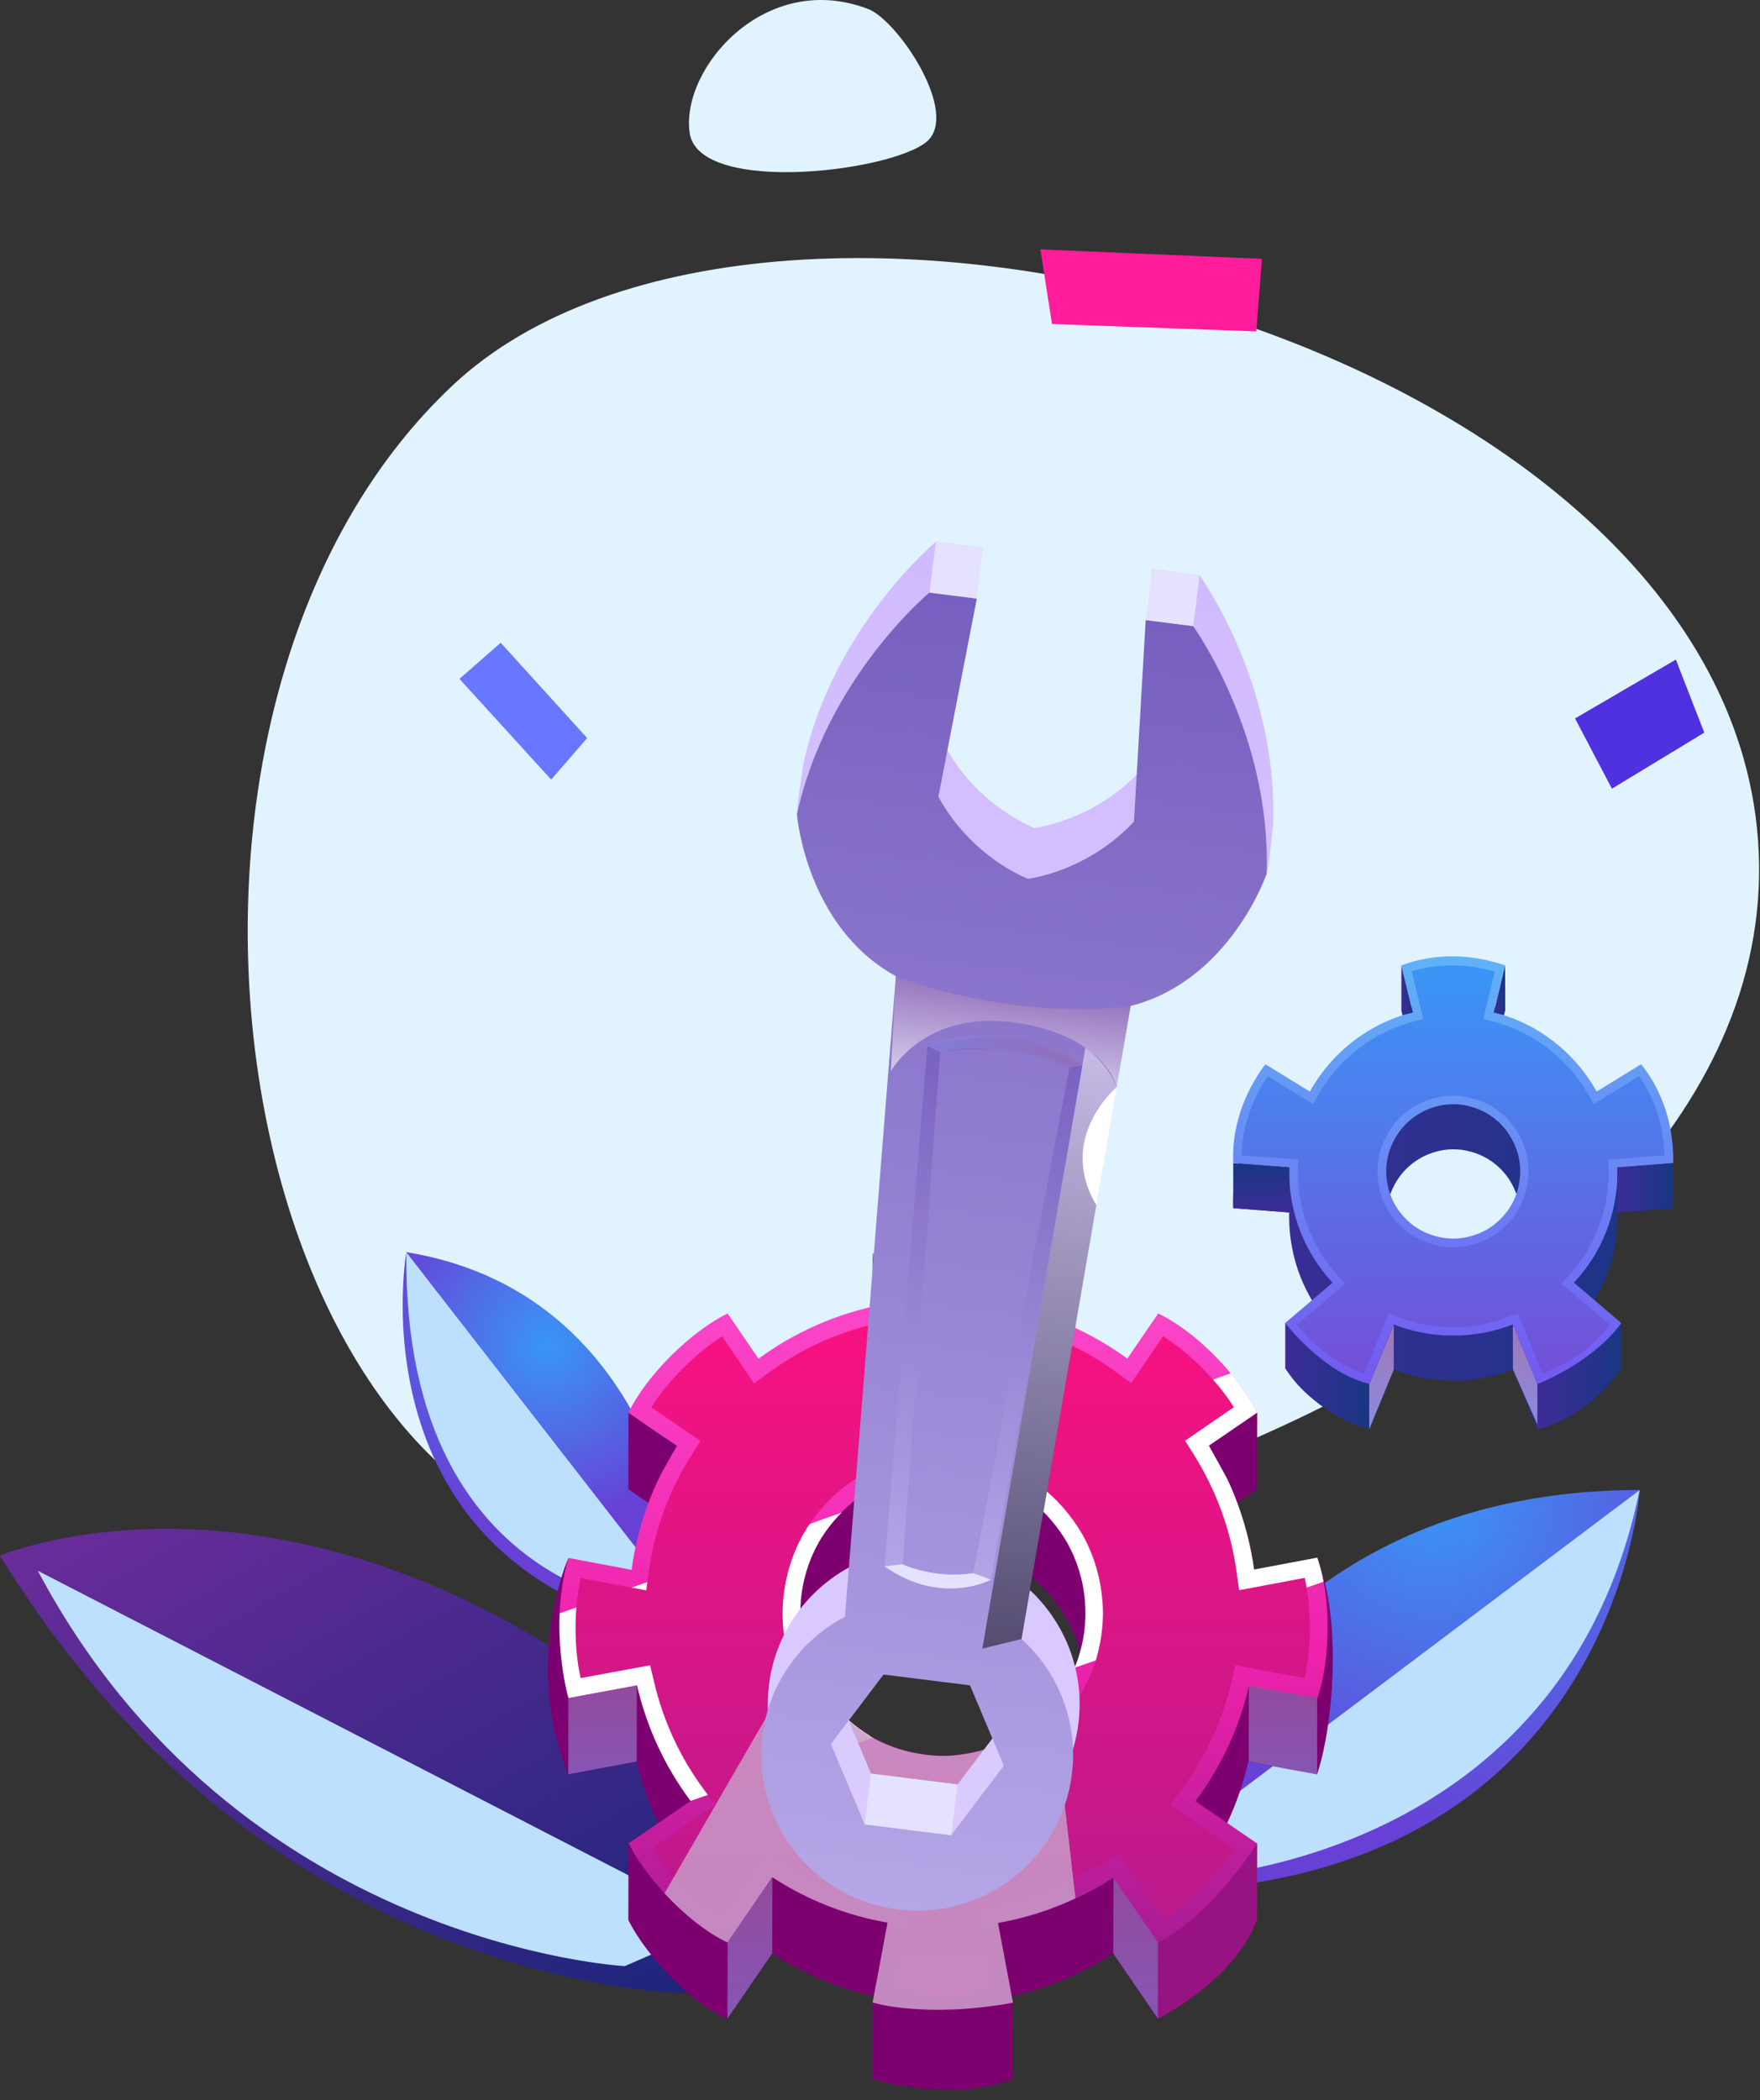 <svg width="114" height="136" viewBox="0 0 114 136" fill="none" xmlns="http://www.w3.org/2000/svg">
<rect x="0" y="0" width="114" height="136" fill="#333333" stroke="none"/>
<g clip-path="url(#clip0_1339_3470)">
<path d="M31.27 97.06C13.13 84.69 9.67 43.48 29.28 24.99C50 5.45 113.51 22.39 113.94 55.99C114.36 89.59 49.66 109.61 31.27 97.06Z" fill="#E1F3FF"/>
<path d="M72.71 121.69C72.71 121.69 78.26 96.49 106.21 96.48C106.21 96.48 104.58 121.27 75.97 122.44L72.71 121.69Z" fill="url(#paint0_radial_1339_3470)"/>
<path d="M106.2 96.49L72.7 121.7L76.97 121.58C76.97 121.57 101.21 120.72 106.2 96.49Z" fill="#BDE0FF"/>
<path d="M45.91 129.1C45.91 129.1 18.03 130.08 0 100.73C0 100.73 24.91 90.16 52.63 121.24L45.91 129.1Z" fill="url(#paint1_linear_1339_3470)"/>
<path d="M2.45 101.71L46.78 124.56L40.47 127.31C40.46 127.31 15.33 125.98 2.45 101.71Z" fill="#BDE0FF"/>
<path d="M44.85 105.94C44.85 105.94 44.73 84.09 26.32 81.08C26.32 81.09 22.57 102.24 44.85 105.94Z" fill="url(#paint2_radial_1339_3470)"/>
<path d="M26.32 81.09L44.43 104.39C44.43 104.39 26.08 104.49 26.32 81.09Z" fill="#BDE0FF"/>
<path d="M67.39 16.15L81.74 16.76L81.37 21.46L68.14 20.98L67.39 16.15Z" fill="#FF1D9C"/>
<path d="M29.76 43.96L35.7 50.48L38.03 47.79L32.43 41.62L29.76 43.96Z" fill="#6877FF"/>
<path d="M104.77 78.78C104.77 78.69 104.77 78.6 104.76 78.51L108.38 78.23C108.42 75.8 107.69 73.56 106.3 71.83L103.42 73.6C102.02 71.08 99.61 69.18 96.75 68.47L97.49 65.43C95.2 64.65 92.84 64.65 90.77 65.43L91.51 68.47C88.64 69.19 86.25 71.08 84.84 73.6L81.96 71.83C80.51 73.77 79.78 76.02 79.88 78.23L83.51 78.51C83.5 78.6 83.5 78.69 83.5 78.78C83.5 81.56 84.56 84.09 86.31 85.98L83.24 88.59C84.64 90.57 86.54 91.96 88.68 92.54L90.27 88.68C91.46 89.15 92.77 89.4 94.13 89.4C95.5 89.4 96.8 89.15 97.99 88.68L99.58 92.54C101.89 91.82 103.8 90.44 105.02 88.59L101.95 85.98C103.71 84.08 104.77 81.56 104.77 78.78ZM95.59 82.86C95.13 83.03 94.64 83.12 94.13 83.12C93.62 83.12 93.13 83.03 92.68 82.86C92.09 82.66 91.56 82.33 91.12 81.89C90.35 81.15 89.86 80.13 89.81 78.99C89.8 78.92 89.8 78.84 89.8 78.77C89.8 78.1 89.95 77.47 90.23 76.91C90.76 75.78 91.77 74.91 93 74.58C93.36 74.47 93.74 74.42 94.14 74.42C94.53 74.42 94.92 74.47 95.28 74.58C96.51 74.91 97.52 75.77 98.05 76.91C98.33 77.48 98.48 78.1 98.48 78.77C98.48 78.84 98.48 78.92 98.47 78.99C98.42 80.13 97.93 81.15 97.16 81.89C96.72 82.32 96.18 82.66 95.59 82.86Z" fill="url(#paint3_linear_1339_3470)"/>
<path d="M104.77 75.86C104.77 75.77 104.77 75.68 104.76 75.59L108.38 75.31C108.42 72.88 107.69 70.64 106.3 68.91L103.42 70.68C102.02 68.16 99.61 66.26 96.75 65.55L97.49 62.51C95.2 61.73 92.84 61.73 90.77 62.51L91.51 65.55C88.64 66.27 86.25 68.16 84.84 70.68L81.96 68.91C80.51 70.85 79.78 73.1 79.88 75.31L83.51 75.59C83.5 75.68 83.5 75.77 83.5 75.86C83.5 78.64 84.56 81.17 86.31 83.06L83.24 85.67C84.64 87.65 86.54 89.04 88.68 89.62L90.27 85.76C91.46 86.23 92.77 86.48 94.13 86.48C95.5 86.48 96.8 86.23 97.99 85.76L99.58 89.62C101.89 88.9 103.8 87.52 105.02 85.67L101.95 83.06C103.71 81.17 104.77 78.64 104.77 75.86ZM95.59 79.94C95.13 80.11 94.64 80.2 94.13 80.2C93.62 80.2 93.13 80.11 92.67 79.94C92.08 79.74 91.55 79.41 91.11 78.97C90.34 78.23 89.85 77.21 89.8 76.07C89.79 76 89.79 75.92 89.79 75.85C89.79 75.18 89.94 74.55 90.22 73.99C90.75 72.86 91.76 71.99 92.99 71.66C93.35 71.55 93.73 71.5 94.13 71.5C94.52 71.5 94.91 71.55 95.27 71.66C96.5 71.99 97.51 72.85 98.04 73.99C98.32 74.56 98.47 75.18 98.47 75.85C98.47 75.92 98.47 76 98.46 76.07C98.41 77.21 97.92 78.23 97.15 78.97C96.71 79.41 96.18 79.74 95.59 79.94Z" fill="url(#paint4_linear_1339_3470)"/>
<path d="M88.36 88.94C86.68 88.37 85.19 87.29 84.01 85.77L87.13 83.12L86.73 82.69C85.01 80.84 84.06 78.41 84.06 75.87C84.06 75.8 84.06 75.72 84.07 75.65L84.11 75.09L80.43 74.81C80.46 73.06 81.04 71.27 82.11 69.69L85.05 71.49L85.34 70.98C86.69 68.56 88.99 66.79 91.65 66.12L92.19 65.98L91.44 62.9C92.27 62.64 93.15 62.51 94.05 62.51C94.97 62.51 95.9 62.64 96.82 62.91L96.08 65.98L96.62 66.12C99.29 66.79 101.59 68.56 102.94 70.98L103.23 71.49L106.17 69.68C107.18 71.12 107.76 72.9 107.82 74.81L104.16 75.09L104.2 75.65C104.21 75.72 104.21 75.8 104.21 75.87C104.21 78.41 103.26 80.83 101.54 82.69L101.14 83.12L104.27 85.78C103.21 87.2 101.72 88.28 99.91 88.93L98.31 85.05L97.79 85.25C96.63 85.7 95.4 85.94 94.13 85.94C92.86 85.94 91.64 85.71 90.48 85.25L89.96 85.05L88.36 88.94ZM94.13 70.95C93.67 70.95 93.23 71.01 92.82 71.13C91.45 71.5 90.31 72.46 89.7 73.76C89.39 74.4 89.22 75.11 89.22 75.86C89.22 75.96 89.22 76.07 89.24 76.17C89.29 77.35 89.81 78.51 90.71 79.38C91.21 79.87 91.83 80.25 92.48 80.47C92.98 80.66 93.53 80.76 94.11 80.76C94.68 80.76 95.24 80.66 95.76 80.46C96.4 80.25 97.01 79.87 97.52 79.37C98.41 78.51 98.94 77.35 99 76.1C99.01 76.08 99.01 75.96 99.01 75.86C99.01 75.11 98.85 74.4 98.53 73.75C97.93 72.46 96.79 71.5 95.4 71.13C95.03 71.01 94.59 70.95 94.13 70.95Z" fill="url(#paint5_linear_1339_3470)"/>
<path d="M105.02 85.67V88.59C105.02 88.59 103.09 91.72 99.58 92.54V89.62C99.58 89.62 103.11 88.28 105.02 85.67Z" fill="url(#paint6_linear_1339_3470)"/>
<path d="M88.69 89.62V92.54C88.69 92.54 85.06 91.52 83.25 88.59V85.67C83.25 85.67 85.64 88.85 88.69 89.62Z" fill="url(#paint7_linear_1339_3470)"/>
<path d="M108.38 75.32L108.39 78.23L104.77 78.51L104.76 75.6L108.38 75.32Z" fill="url(#paint8_linear_1339_3470)"/>
<path d="M97.21 65.68L97.5 65.44L97.49 62.52L96.76 65.56L97.21 65.68Z" fill="url(#paint9_linear_1339_3470)"/>
<path d="M90.77 62.52V65.44L91.06 65.68L91.51 65.56L90.77 62.52Z" fill="url(#paint10_linear_1339_3470)"/>
<path d="M79.88 75.32V78.23L83.51 78.51V75.6L79.88 75.32Z" fill="url(#paint11_linear_1339_3470)"/>
<path d="M88.69 92.54V89.62L90.28 85.77V88.68L88.69 92.54Z" fill="url(#paint12_linear_1339_3470)"/>
<path d="M98 88.68L97.99 85.77L99.58 89.62V92.24L98 88.68Z" fill="url(#paint13_linear_1339_3470)"/>
<path d="M110.39 47.44L104.41 51.07L102.02 46.52L108.55 42.71L110.39 47.44Z" fill="#4F31E0"/>
<path d="M56.25 0.59C49.58 -1.98 44.08 4.43 44.67 8.6C45.26 12.77 58.56 11.03 60.23 8.97C61.91 6.9 58.08 1.3 56.25 0.59Z" fill="#E1F3FF"/>
<path d="M85.31 114.89C86.29 112.01 87 105.14 85.32 100.88L81.22 106.57C80.82 103.65 79.8 100.93 78.3 98.55L81.42 96.41C80.31 94.1 77.49 91.16 75 89.98L73 92.9C70.66 91.19 67.93 89.98 64.98 89.41L65.6 86.1C63.18 85.26 59.12 85.17 56.51 86.1L57.13 89.41C54.18 89.99 51.45 91.2 49.11 92.92L47.11 89.99C44.81 91.11 41.87 93.93 40.69 96.42L43.82 98.56C42.31 100.95 41.29 103.66 40.89 106.58L36.8 105.81C35.97 108.23 35.88 112.29 36.8 114.9L41.24 114.07C41.88 116.82 43.08 119.36 44.72 121.55L40.69 124.3C41.81 126.6 44.62 129.54 47.11 130.72L50.01 126.49C52.24 127.94 54.77 128.95 57.48 129.43L56.51 134.61C58.93 135.44 63 135.53 65.6 134.61L64.63 129.44C67.35 128.96 69.88 127.94 72.11 126.5L74.99 130.72C77.3 129.6 80.24 126.79 81.41 124.3L77.39 121.55C79.02 119.36 80.23 116.82 80.86 114.07L85.31 114.89ZM68.22 115.24C67.54 116.05 66.74 116.75 65.83 117.3C64.85 117.89 63.76 118.3 62.58 118.49C62.08 118.58 61.58 118.62 61.06 118.62C60.54 118.62 60.03 118.58 59.53 118.49C58.35 118.3 57.27 117.89 56.29 117.31C55.38 116.76 54.57 116.06 53.89 115.24C53.12 114.3 52.54 113.2 52.18 112C51.94 111.17 51.8 110.29 51.8 109.38C51.8 109.12 51.81 108.86 51.83 108.61C51.94 107.23 52.35 105.95 52.98 104.82C53.59 103.75 54.41 102.81 55.38 102.06C56.47 101.22 57.76 100.61 59.17 100.32C59.77 100.2 60.4 100.13 61.04 100.13C61.68 100.13 62.3 100.2 62.91 100.32C64.31 100.61 65.61 101.22 66.69 102.06C67.66 102.81 68.48 103.76 69.09 104.82C69.72 105.95 70.13 107.24 70.24 108.61C70.26 108.85 70.27 109.12 70.27 109.38C70.27 110.29 70.14 111.17 69.89 112C69.57 113.2 68.99 114.3 68.22 115.24Z" fill="#7C006F"/>
<path d="M85.33 109.96C86.02 107.99 86.2 104.91 85.74 102.44C85.64 101.88 85.5 101.36 85.33 100.88L81.24 101.65C80.83 98.73 79.82 96.01 78.32 93.62L81.43 91.49C81.05 90.68 80.45 89.8 79.73 88.94C78.4 87.34 76.64 85.82 75.02 85.05L73.02 87.97C70.67 86.26 67.95 85.05 65 84.47L65.62 81.17C63.2 80.32 59.14 80.23 56.53 81.17L57.15 84.47C54.21 85.05 51.48 86.25 49.13 87.98L47.13 85.05C44.83 86.17 41.9 88.99 40.7 91.49L43.84 93.62C42.33 96.01 41.3 98.73 40.91 101.65L36.82 100.88C36.47 101.88 36.26 103.16 36.19 104.5C36.09 106.41 36.28 108.44 36.82 109.96L41.26 109.14C41.9 111.89 43.1 114.43 44.73 116.62L40.7 119.37C41.21 120.38 42.04 121.55 43.05 122.61C44.28 123.94 45.76 125.14 47.13 125.79L50.03 121.56C52.25 123.01 54.79 124.03 57.5 124.5L56.53 129.68C58.95 130.51 63.03 130.6 65.62 129.68L64.65 124.52C66.42 124.22 68.1 123.67 69.68 122.93C70.53 122.54 71.35 122.08 72.13 121.58L75.02 125.8C77.33 124.68 80.26 121.88 81.44 119.38L77.43 116.63C79.07 114.44 80.27 111.91 80.9 109.15L85.33 109.96ZM68.23 110.32C67.55 111.13 66.75 111.83 65.84 112.38C64.87 112.97 63.76 113.37 62.59 113.56C62.09 113.65 61.6 113.7 61.07 113.7C60.55 113.7 60.04 113.65 59.55 113.56C58.47 113.38 57.46 113.03 56.55 112.52C56.46 112.47 56.38 112.43 56.3 112.38C55.4 111.83 54.59 111.13 53.91 110.31C53.14 109.36 52.56 108.27 52.2 107.07C52.18 107 52.17 106.92 52.14 106.86C51.94 106.09 51.82 105.28 51.82 104.45C51.82 104.2 51.83 103.93 51.85 103.69C51.96 102.31 52.37 101.02 53 99.89C53.41 99.18 53.91 98.53 54.5 97.94C54.78 97.65 55.09 97.38 55.4 97.13C56.48 96.28 57.78 95.68 59.19 95.39C59.79 95.27 60.42 95.2 61.06 95.2C61.39 95.2 61.7 95.21 62.02 95.25H62.03C62.33 95.28 62.64 95.34 62.94 95.4C64.34 95.68 65.64 96.29 66.72 97.14C67.69 97.9 68.5 98.84 69.12 99.9C69.75 101.03 70.16 102.32 70.27 103.7C70.29 103.94 70.3 104.21 70.3 104.46C70.3 105.37 70.16 106.25 69.92 107.09C69.83 107.41 69.72 107.71 69.59 108.01C69.26 108.84 68.79 109.62 68.23 110.32Z" fill="url(#paint14_linear_1339_3470)"/>
<path d="M56.55 112.53L44.73 116.61C43.09 114.42 41.9 111.89 41.26 109.13L36.82 109.95C36.28 108.43 36.09 106.4 36.19 104.49L54.52 97.94C53.93 98.53 53.43 99.18 53.02 99.89C52.39 101.02 51.98 102.31 51.87 103.69C51.85 103.93 51.84 104.2 51.84 104.45C51.84 105.28 51.95 106.1 52.16 106.86C52.18 106.93 52.19 107.01 52.22 107.07C52.58 108.27 53.17 109.36 53.93 110.31C54.61 111.13 55.42 111.83 56.32 112.38C56.38 112.44 56.46 112.49 56.55 112.53Z" fill="white"/>
<path d="M69.93 107.08C70.18 106.25 70.31 105.37 70.31 104.45C70.31 104.2 70.3 103.93 70.28 103.69C70.17 102.31 69.76 101.02 69.13 99.89C68.51 98.83 67.7 97.88 66.73 97.13C65.65 96.28 64.35 95.68 62.95 95.39C62.65 95.33 62.34 95.28 62.04 95.24L79.72 88.92C80.44 89.78 81.04 90.66 81.42 91.47L78.31 93.6C79.81 95.99 80.82 98.71 81.23 101.63L85.32 100.86C85.49 101.33 85.62 101.85 85.73 102.42L69.6 107.99C69.73 107.7 69.84 107.4 69.93 107.08Z" fill="white"/>
<path d="M61.13 129.2C59.95 129.2 58.79 129.08 57.82 128.86L58.81 123.58L57.69 123.38C55.15 122.94 52.78 122 50.65 120.6L49.72 120L46.78 124.3C45.82 123.7 44.8 122.84 43.88 121.84C43.23 121.16 42.65 120.41 42.2 119.71L46.34 116.88L45.64 115.94C44.07 113.84 42.96 111.46 42.36 108.88L42.11 107.83L37.61 108.66C37.17 106.73 37.17 104.14 37.61 102.18L41.86 102.98L42.02 101.8C42.38 99.1 43.32 96.55 44.79 94.22L45.37 93.3L42.18 91.13C43.24 89.45 45.08 87.61 46.77 86.53L48.84 89.58L49.78 88.89C52.03 87.24 54.57 86.12 57.35 85.58L58.45 85.37L57.81 81.97C58.74 81.75 59.84 81.63 61 81.63C62.18 81.63 63.33 81.75 64.3 81.97L63.66 85.36L64.76 85.57C67.53 86.11 70.07 87.22 72.33 88.87L73.27 89.56L75.34 86.52C77.02 87.58 78.86 89.42 79.92 91.12L76.76 93.29L77.34 94.21C78.79 96.53 79.72 99.08 80.1 101.8L80.26 102.97L84.51 102.17C84.96 104.1 84.95 106.7 84.51 108.66L80.01 107.83L79.77 108.88C79.18 111.44 78.08 113.81 76.49 115.93L75.79 116.87L79.93 119.71C78.88 121.39 77.05 123.22 75.34 124.29L72.41 120.01L71.49 120.61C70.78 121.07 70 121.5 69.18 121.89C67.66 122.61 66.07 123.11 64.44 123.39L63.31 123.58L64.3 128.87C63.39 129.09 62.29 129.2 61.13 129.2ZM61.07 94.08C60.36 94.08 59.66 94.15 58.97 94.3C57.43 94.61 55.96 95.28 54.72 96.25C53.64 97.09 52.71 98.16 52.03 99.34C51.3 100.64 50.86 102.11 50.73 103.61C50.71 103.86 50.69 104.17 50.69 104.46C50.69 105.37 50.81 106.28 51.04 107.16C51.08 107.3 51.09 107.37 51.12 107.44C51.51 108.73 52.16 109.95 53.03 111.03C53.79 111.95 54.69 112.73 55.71 113.36C56.86 114.03 58.08 114.48 59.37 114.68C59.91 114.78 60.49 114.83 61.07 114.83C61.66 114.83 62.22 114.78 62.79 114.68C64.09 114.47 65.32 114.02 66.42 113.35C67.43 112.74 68.32 111.97 69.09 111.04C69.98 109.94 70.62 108.72 71.01 107.4C71.29 106.45 71.44 105.45 71.44 104.46C71.44 104.18 71.43 103.87 71.4 103.6C71.28 102.12 70.83 100.64 70.11 99.36C69.39 98.13 68.49 97.09 67.42 96.26C66.18 95.29 64.71 94.62 63.17 94.31C62.48 94.15 61.77 94.08 61.07 94.08Z" fill="url(#paint15_linear_1339_3470)"/>
<path d="M81.43 91.48L81.42 96.41L80.29 97.19L78.31 93.62L81.43 91.48Z" fill="#7C006F"/>
<path d="M81.42 124.29L81.43 119.36C81.43 119.36 78.51 124.01 75.01 125.78L75 130.71C75 130.71 79.97 128.28 81.42 124.29Z" fill="#981382"/>
<path d="M40.7 124.29L40.71 119.36C40.71 119.36 42.62 123.33 47.13 125.78L47.12 130.71C47.12 130.71 43.71 129.5 40.7 124.29Z" fill="#7C006F"/>
<path d="M36.81 114.89L36.82 109.96C36.82 109.96 35.5 105.41 36.82 100.87C36.81 100.88 33.83 107.63 36.81 114.89Z" fill="#7C006F"/>
<path d="M40.7 96.41L40.71 91.48L43.84 93.62L41.83 97.19L40.7 96.41Z" fill="#7C006F"/>
<path d="M56.52 83.8L56.53 81.17L57.15 84.47H56.65L56.52 83.8Z" fill="url(#paint16_linear_1339_3470)"/>
<path d="M65.61 81.17V83.8L65.46 84.57L64.99 84.47L65.61 81.17Z" fill="url(#paint17_linear_1339_3470)"/>
<path opacity="0.62" d="M75 130.71L75.01 125.78L72.12 121.57L72.11 126.49L75 130.71Z" fill="url(#paint18_linear_1339_3470)"/>
<path opacity="0.62" d="M80.88 114.06L80.89 109.13L85.32 109.96L85.31 114.89L80.88 114.06Z" fill="url(#paint19_linear_1339_3470)"/>
<path opacity="0.62" d="M50.02 126.48L50.03 121.56L47.13 125.78L47.12 130.71L50.02 126.48Z" fill="url(#paint20_linear_1339_3470)"/>
<path opacity="0.62" d="M41.24 114.06L41.25 109.13L36.81 109.96V114.89L41.24 114.06Z" fill="url(#paint21_linear_1339_3470)"/>
<path opacity="0.86" d="M64.64 124.51L65.61 129.67C62.4 131.14 57.71 129.99 56.52 129.67L57.49 124.49C54.78 124.02 52.25 123 50.02 121.55L47.12 125.78C45.74 125.13 44.27 123.93 43.04 122.6L52.13 106.87C52.15 106.94 52.16 107.02 52.19 107.08C52.55 108.28 53.14 109.37 53.9 110.32C54.58 111.14 55.39 111.84 56.29 112.39C57.27 112.97 58.35 113.37 59.54 113.56C60.04 113.65 60.54 113.7 61.06 113.7C61.59 113.7 62.09 113.65 62.58 113.56C63.75 113.37 64.86 112.96 65.83 112.38C66.74 111.83 67.54 111.13 68.22 110.32L69.66 122.92C68.09 123.66 66.41 124.2 64.64 124.51Z" fill="#C99AC7"/>
<path d="M65.61 129.68L65.6 134.61C65.6 134.61 62.32 136.19 56.51 134.61L56.52 129.68C56.53 129.68 59.97 130.71 65.61 129.68Z" fill="#7C006F"/>
<path d="M82.46 53.3C82.78 44.26 77.7 37.25 77.7 37.25L74.63 36.86L73.87 49.91C70.81 53.19 66.97 53.62 66.97 53.62V53.6C66.97 53.6 63.35 52.23 61.2 48.3L63.69 35.47L60.62 35.08C60.62 35.08 53.96 40.61 52.04 49.45C52.04 49.45 51.58 52.42 51.63 52.74C51.88 54.43 53.53 57.24 58.45 59.93L55.15 101.41C52.32 102.89 50.24 105.68 49.81 109.08C49.11 114.62 53.03 119.67 58.57 120.36C64.11 121.06 69.16 117.14 69.85 111.6C70.28 108.2 68.95 104.98 66.58 102.84L73.65 61.86C78.97 60.5 81.32 58.27 82.04 56.58C82.2 56.23 82.46 53.3 82.46 53.3ZM62.02 115.55L56.42 114.85L54.23 109.65L57.64 105.15L63.24 105.85L65.43 111.05L62.02 115.55Z" fill="url(#paint22_linear_1339_3470)"/>
<path d="M82.04 56.59C82.36 47.55 77.28 40.54 77.28 40.54L74.21 40.15L73.45 53.2C70.39 56.48 66.55 56.91 66.55 56.91V56.89C66.55 56.89 62.93 55.52 60.78 51.59L63.27 38.76L60.2 38.37C60.2 38.37 53.54 43.9 51.62 52.74C51.62 52.74 52.2 60.02 58.03 63.21L54.73 104.69C51.9 106.17 49.82 108.96 49.39 112.36C48.69 117.9 52.61 122.95 58.15 123.64C63.69 124.34 68.74 120.42 69.43 114.88C69.86 111.48 68.53 108.26 66.16 106.12L73.23 65.14C79.68 63.5 82.04 56.59 82.04 56.59ZM61.61 118.83L56.01 118.13L53.82 112.93L57.23 108.43L62.83 109.13L65.02 114.33L61.61 118.83Z" fill="url(#paint23_linear_1339_3470)"/>
<path d="M60.619 35.087L60.206 38.372L63.272 38.757L63.685 35.473L60.619 35.087Z" fill="#E5E2FF"/>
<path d="M74.636 36.869L74.223 40.153L77.289 40.539L77.702 37.255L74.636 36.869Z" fill="#E5E2FF"/>
<path d="M56.419 114.845L56.006 118.13L61.612 118.835L62.025 115.55L56.419 114.845Z" fill="#E5E2FF"/>
<path d="M60.07 67.74L57.29 101.43C60.66 103.77 64.19 102.3 64.19 102.3L70.15 69C65.43 65.79 60.07 67.74 60.07 67.74ZM63.04 101.86C62.44 101.95 61.58 102.02 60.63 101.9C59.87 101.8 59.15 101.6 58.47 101.3L60.9 68.12C61.91 67.96 63.55 67.8 65.39 68.04C66.77 68.21 68.06 68.58 69.27 69.14L63.04 101.86Z" fill="url(#paint24_linear_1339_3470)"/>
<path d="M63.04 101.86L64.19 102.29C64.19 102.29 60.98 104.03 57.29 101.42L58.46 101.29C58.46 101.29 60.48 102.26 63.04 101.86Z" fill="#E5E2FF"/>
<path opacity="0.62" d="M60.07 67.74L60.89 68.12C60.89 68.12 64.62 67.2 69.26 69.13L70.15 69C70.15 69 68.65 67.64 65.26 67.22C61.87 66.8 60.07 67.74 60.07 67.74Z" fill="url(#paint25_linear_1339_3470)"/>
<path opacity="0.62" d="M58.03 63.22C58.03 63.22 65.09 66.09 73.24 65.15L72.34 70.39C72.34 70.39 71.61 67.24 66.24 66.29C59.96 65.18 57.7 69.37 57.7 69.37L58.03 63.22Z" fill="url(#paint26_linear_1339_3470)"/>
<path opacity="0.5" d="M72.34 70.39C71.67 68.75 70.3 67.84 70.3 67.84L63.63 106.75L66.17 106.13L72.34 70.39Z" fill="url(#paint27_linear_1339_3470)"/>
<path d="M72.34 70.39C72.34 70.39 68.4 73.67 71.02 78.05L72.34 70.39Z" fill="white"/>
</g>
<defs>
<radialGradient id="paint0_radial_1339_3470" cx="0" cy="0" r="1" gradientUnits="userSpaceOnUse" gradientTransform="translate(92.803 96.811) rotate(10.352) scale(21.747 21.747)">
<stop stop-color="#3996F7"/>
<stop offset="1" stop-color="#6840D5"/>
</radialGradient>
<linearGradient id="paint1_linear_1339_3470" x1="38.979" y1="133.069" x2="15.384" y2="91.905" gradientUnits="userSpaceOnUse">
<stop stop-color="#1C257B"/>
<stop offset="1" stop-color="#6A2C9A"/>
</linearGradient>
<radialGradient id="paint2_radial_1339_3470" cx="0" cy="0" r="1" gradientUnits="userSpaceOnUse" gradientTransform="translate(35.455 87.124) rotate(39.123) scale(11.714)">
<stop stop-color="#3996F7"/>
<stop offset="1" stop-color="#6840D5"/>
</radialGradient>
<linearGradient id="paint3_linear_1339_3470" x1="79.875" y1="78.696" x2="108.389" y2="78.696" gradientUnits="userSpaceOnUse">
<stop stop-color="#3D2C97"/>
<stop offset="1" stop-color="#183683"/>
</linearGradient>
<linearGradient id="paint4_linear_1339_3470" x1="94.128" y1="89.624" x2="94.128" y2="61.933" gradientUnits="userSpaceOnUse">
<stop stop-color="#7459F1"/>
<stop offset="1" stop-color="#60B3F7"/>
</linearGradient>
<linearGradient id="paint5_linear_1339_3470" x1="94.126" y1="88.935" x2="94.126" y2="62.497" gradientUnits="userSpaceOnUse">
<stop stop-color="#744FD8"/>
<stop offset="1" stop-color="#3996F7"/>
</linearGradient>
<linearGradient id="paint6_linear_1339_3470" x1="99.584" y1="89.107" x2="105.026" y2="89.107" gradientUnits="userSpaceOnUse">
<stop stop-color="#3D2C97"/>
<stop offset="1" stop-color="#183683"/>
</linearGradient>
<linearGradient id="paint7_linear_1339_3470" x1="83.248" y1="89.107" x2="88.691" y2="89.107" gradientUnits="userSpaceOnUse">
<stop stop-color="#3D2C97"/>
<stop offset="1" stop-color="#183683"/>
</linearGradient>
<linearGradient id="paint8_linear_1339_3470" x1="104.762" y1="76.914" x2="108.388" y2="76.914" gradientUnits="userSpaceOnUse">
<stop stop-color="#3D2C97"/>
<stop offset="1" stop-color="#183683"/>
</linearGradient>
<linearGradient id="paint9_linear_1339_3470" x1="96.756" y1="64.101" x2="97.497" y2="64.101" gradientUnits="userSpaceOnUse">
<stop stop-color="#3D2C97"/>
<stop offset="1" stop-color="#183683"/>
</linearGradient>
<linearGradient id="paint10_linear_1339_3470" x1="90.771" y1="64.101" x2="91.508" y2="64.101" gradientUnits="userSpaceOnUse">
<stop stop-color="#3D2C97"/>
<stop offset="1" stop-color="#183683"/>
</linearGradient>
<linearGradient id="paint11_linear_1339_3470" x1="81.697" y1="78.513" x2="81.697" y2="75.316" gradientUnits="userSpaceOnUse">
<stop stop-color="#3D2C97"/>
<stop offset="1" stop-color="#183683"/>
</linearGradient>
<linearGradient id="paint12_linear_1339_3470" x1="89.483" y1="92.542" x2="89.483" y2="85.768" gradientUnits="userSpaceOnUse">
<stop stop-color="#8B8BE0"/>
<stop offset="1" stop-color="#A177B7"/>
</linearGradient>
<linearGradient id="paint13_linear_1339_3470" x1="98.789" y1="92.245" x2="98.789" y2="85.768" gradientUnits="userSpaceOnUse">
<stop stop-color="#8B8BE0"/>
<stop offset="1" stop-color="#A177B7"/>
</linearGradient>
<linearGradient id="paint14_linear_1339_3470" x1="61.072" y1="130.332" x2="61.072" y2="80.5" gradientUnits="userSpaceOnUse">
<stop stop-color="#971A8F"/>
<stop offset="0.468" stop-color="#EF22AC"/>
<stop offset="1" stop-color="#FE4CCE"/>
</linearGradient>
<linearGradient id="paint15_linear_1339_3470" x1="61.072" y1="129.204" x2="61.072" y2="81.628" gradientUnits="userSpaceOnUse">
<stop stop-color="#B31A8F"/>
<stop offset="1" stop-color="#FE117E"/>
</linearGradient>
<linearGradient id="paint16_linear_1339_3470" x1="56.834" y1="84.471" x2="56.834" y2="81.165" gradientUnits="userSpaceOnUse">
<stop stop-color="#3D2CB0"/>
<stop offset="1" stop-color="#0355C7"/>
</linearGradient>
<linearGradient id="paint17_linear_1339_3470" x1="65.3" y1="84.57" x2="65.3" y2="81.165" gradientUnits="userSpaceOnUse">
<stop stop-color="#3D2CB0"/>
<stop offset="1" stop-color="#0355C7"/>
</linearGradient>
<linearGradient id="paint18_linear_1339_3470" x1="73.56" y1="130.709" x2="73.56" y2="121.566" gradientUnits="userSpaceOnUse">
<stop stop-color="#8B8BE0"/>
<stop offset="1" stop-color="#A177B7"/>
</linearGradient>
<linearGradient id="paint19_linear_1339_3470" x1="83.1" y1="114.89" x2="83.1" y2="109.131" gradientUnits="userSpaceOnUse">
<stop stop-color="#8B8BE0"/>
<stop offset="1" stop-color="#A177B7"/>
</linearGradient>
<linearGradient id="paint20_linear_1339_3470" x1="48.573" y1="130.709" x2="48.573" y2="121.555" gradientUnits="userSpaceOnUse">
<stop stop-color="#8B8BE0"/>
<stop offset="1" stop-color="#A177B7"/>
</linearGradient>
<linearGradient id="paint21_linear_1339_3470" x1="39.028" y1="114.89" x2="39.028" y2="109.131" gradientUnits="userSpaceOnUse">
<stop stop-color="#8B8BE0"/>
<stop offset="1" stop-color="#A177B7"/>
</linearGradient>
<linearGradient id="paint22_linear_1339_3470" x1="58.573" y1="120.367" x2="69.165" y2="36.159" gradientUnits="userSpaceOnUse">
<stop stop-color="#DBCCFF"/>
<stop offset="1" stop-color="#D1BBFF"/>
</linearGradient>
<linearGradient id="paint23_linear_1339_3470" x1="58.155" y1="123.652" x2="68.747" y2="39.444" gradientUnits="userSpaceOnUse">
<stop stop-color="#B5A6E7"/>
<stop offset="1" stop-color="#7760BF"/>
</linearGradient>
<linearGradient id="paint24_linear_1339_3470" x1="60.789" y1="102.717" x2="65.254" y2="67.221" gradientUnits="userSpaceOnUse">
<stop stop-color="#B5A6E7"/>
<stop offset="1" stop-color="#7760BF"/>
</linearGradient>
<linearGradient id="paint25_linear_1339_3470" x1="60.127" y1="67.298" x2="70.201" y2="68.565" gradientUnits="userSpaceOnUse">
<stop stop-color="#8B8BE0"/>
<stop offset="1" stop-color="#A177B7"/>
</linearGradient>
<linearGradient id="paint26_linear_1339_3470" x1="64.87" y1="70.271" x2="65.637" y2="64.172" gradientUnits="userSpaceOnUse">
<stop stop-color="white"/>
<stop offset="1" stop-color="#A177B7"/>
</linearGradient>
<linearGradient id="paint27_linear_1339_3470" x1="65.662" y1="107.01" x2="70.584" y2="67.88" gradientUnits="userSpaceOnUse">
<stop/>
<stop offset="1" stop-color="white"/>
</linearGradient>
<clipPath id="clip0_1339_3470">
<rect width="113.94" height="135.3" fill="white"/>
</clipPath>
</defs>
</svg>
